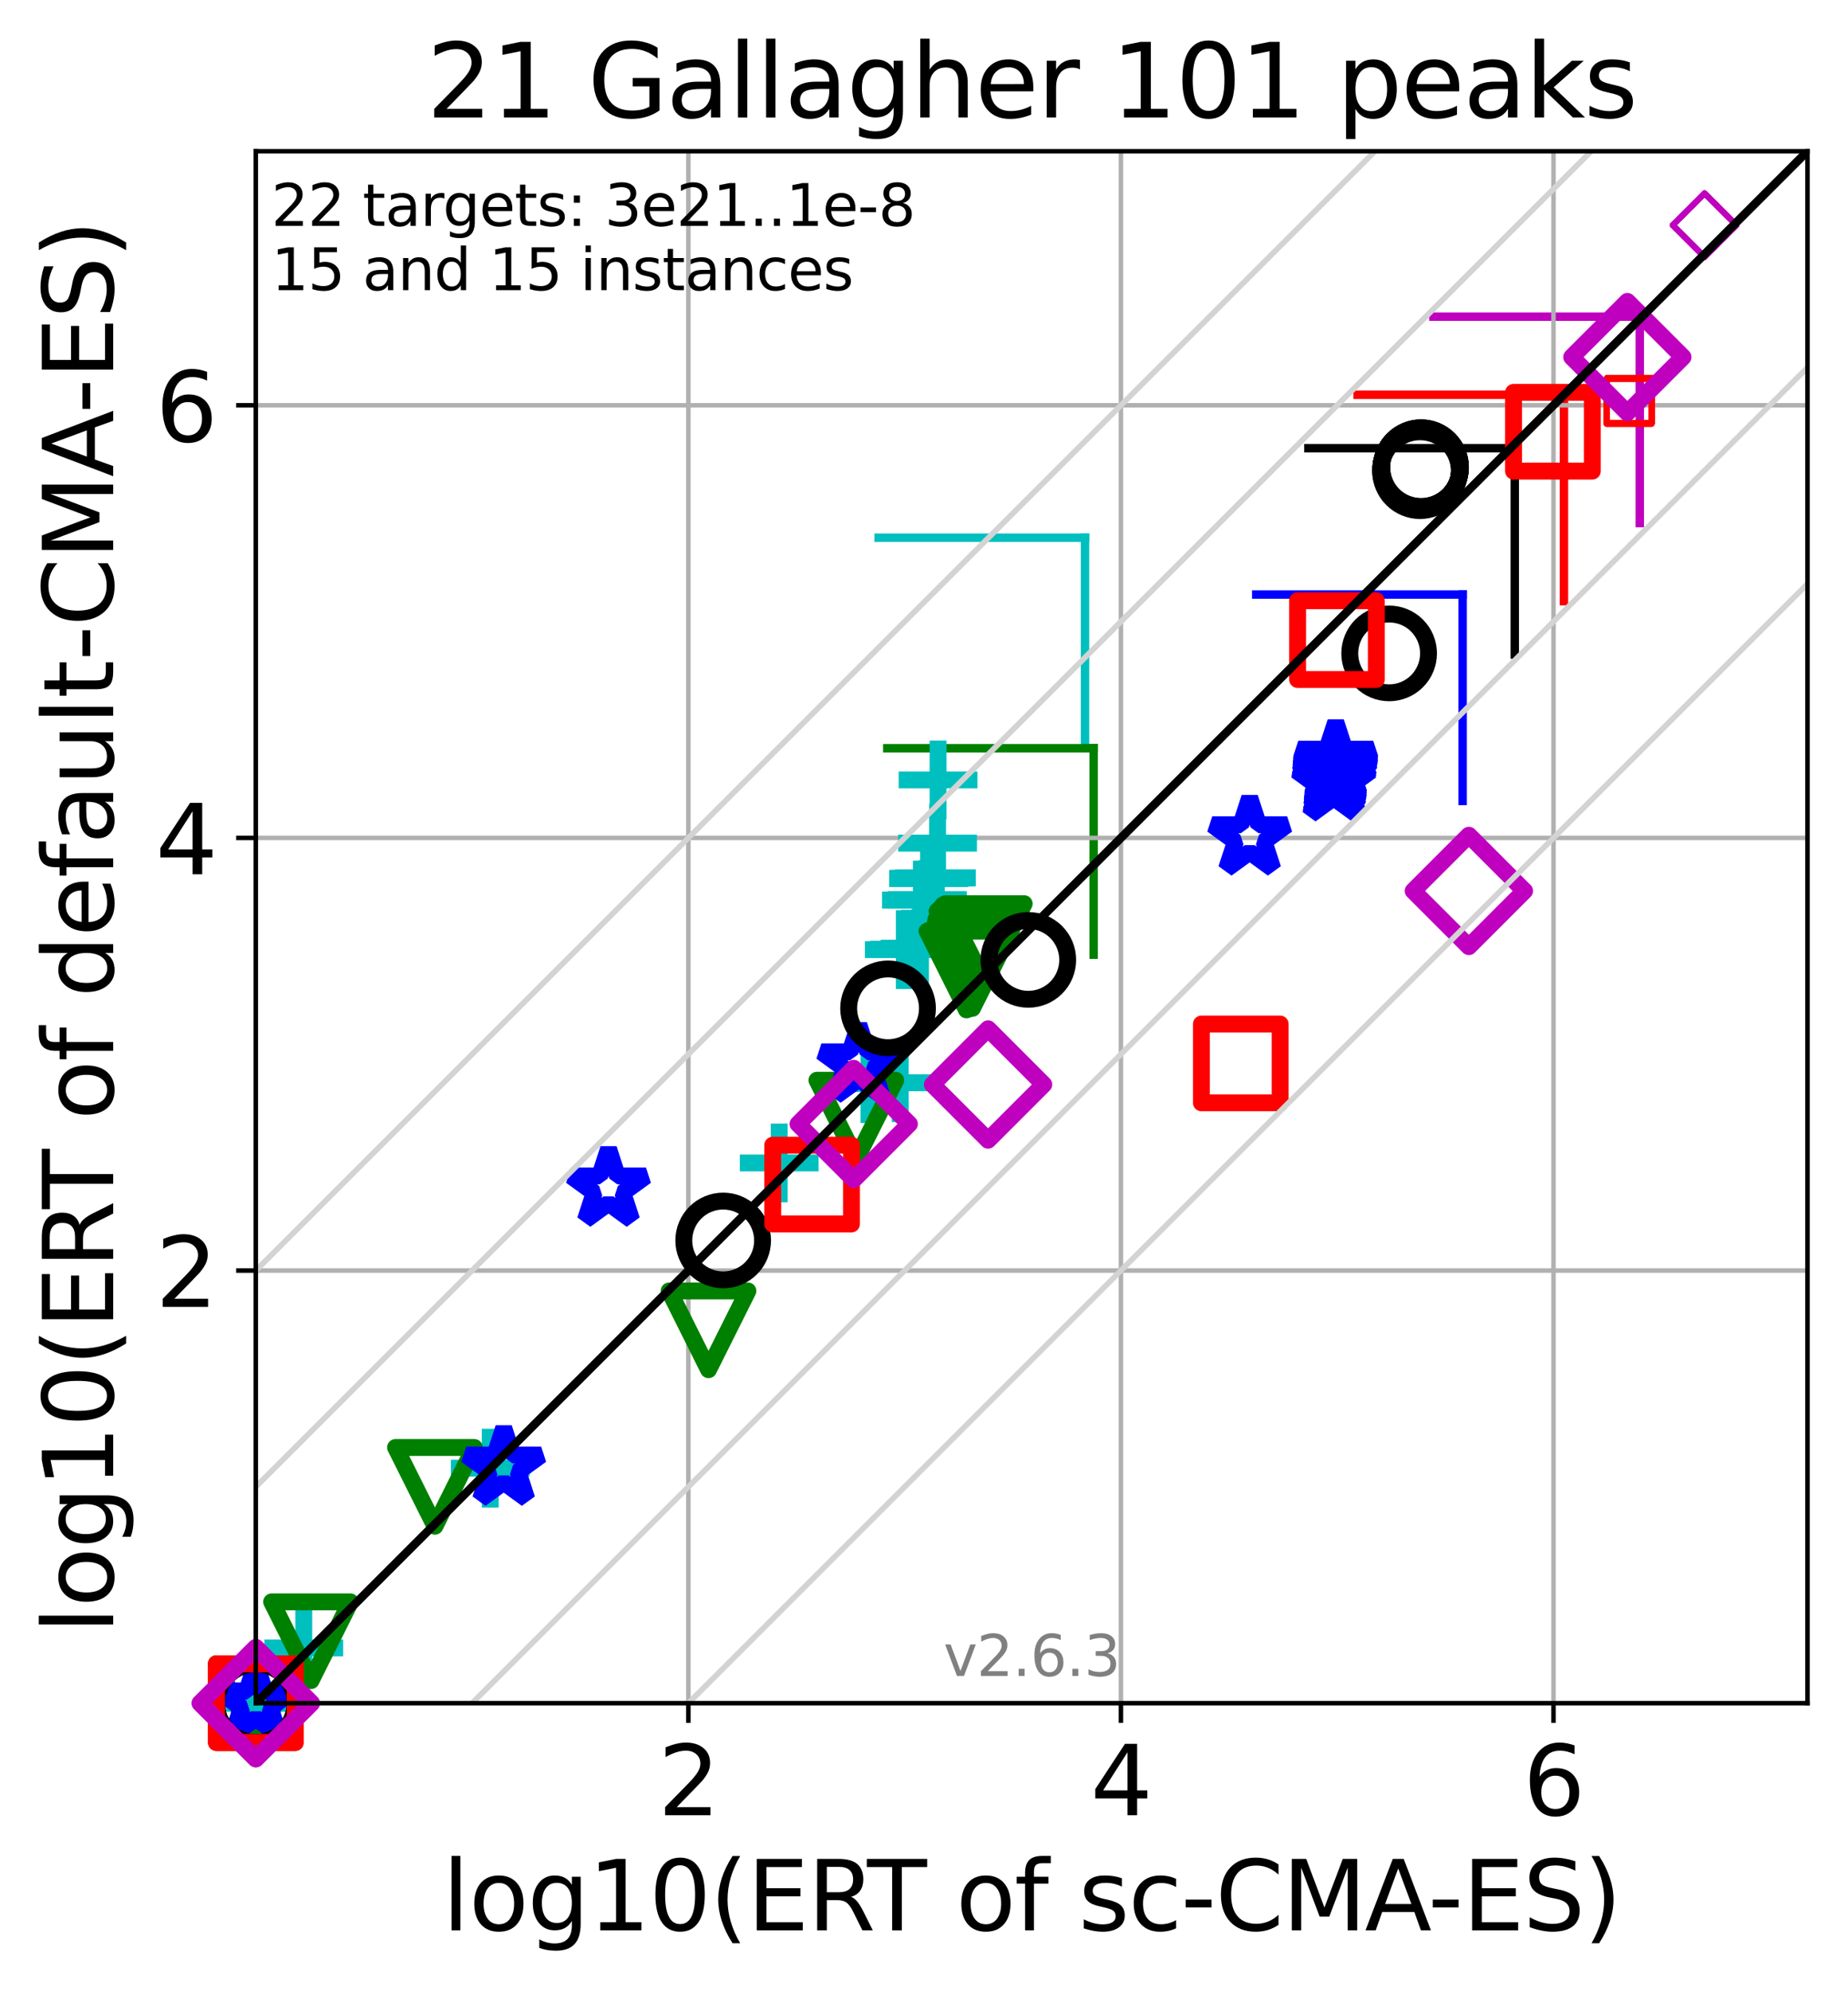 <?xml version="1.0" encoding="utf-8" standalone="no"?>
<!DOCTYPE svg PUBLIC "-//W3C//DTD SVG 1.1//EN"
  "http://www.w3.org/Graphics/SVG/1.1/DTD/svg11.dtd">
<svg xmlns:xlink="http://www.w3.org/1999/xlink" width="328.469pt" height="353.783pt" viewBox="0 0 328.469 353.783" xmlns="http://www.w3.org/2000/svg" version="1.1">
 <defs>
  <style type="text/css">*{stroke-linejoin: round; stroke-linecap: butt}</style>
 </defs>
 <g id="figure_1">
  <g id="patch_1">
   <path d="M 0 353.783 
L 328.469 353.783 
L 328.469 0 
L 0 0 
z
" style="fill: #ffffff"/>
  </g>
  <g id="axes_1">
   <g id="patch_2">
    <path d="M 45.469 302.677 
L 321.269 302.677 
L 321.269 26.877 
L 45.469 26.877 
z
" style="fill: #ffffff"/>
   </g>
   <g id="line2d_1">
    <path d="M 192.854 132.241 
L 192.854 95.558 
" clip-path="url(#p0a77662906)" style="fill: none; stroke: #00bfbf; stroke-width: 1.5; stroke-linecap: square"/>
   </g>
   <g id="line2d_2">
    <path d="M 156.171 95.558 
L 192.854 95.558 
" clip-path="url(#p0a77662906)" style="fill: none; stroke: #00bfbf; stroke-width: 1.5; stroke-linecap: square"/>
   </g>
   <g id="line2d_3">
    <path d="M 194.387 169.656 
L 194.387 132.973 
" clip-path="url(#p0a77662906)" style="fill: none; stroke: #008000; stroke-width: 1.5; stroke-linecap: square"/>
   </g>
   <g id="line2d_4">
    <path d="M 157.704 132.973 
L 194.387 132.973 
" clip-path="url(#p0a77662906)" style="fill: none; stroke: #008000; stroke-width: 1.5; stroke-linecap: square"/>
   </g>
   <g id="line2d_5">
    <path d="M 259.972 142.341 
L 259.972 105.658 
" clip-path="url(#p0a77662906)" style="fill: none; stroke: #0000ff; stroke-width: 1.5; stroke-linecap: square"/>
   </g>
   <g id="line2d_6">
    <path d="M 223.289 105.658 
L 259.972 105.658 
" clip-path="url(#p0a77662906)" style="fill: none; stroke: #0000ff; stroke-width: 1.5; stroke-linecap: square"/>
   </g>
   <g id="line2d_7">
    <path d="M 269.239 116.334 
L 269.239 79.652 
" clip-path="url(#p0a77662906)" style="fill: none; stroke: #000000; stroke-width: 1.5; stroke-linecap: square"/>
   </g>
   <g id="line2d_8">
    <path d="M 232.557 79.652 
L 269.239 79.652 
" clip-path="url(#p0a77662906)" style="fill: none; stroke: #000000; stroke-width: 1.5; stroke-linecap: square"/>
   </g>
   <g id="line2d_9">
    <path d="M 277.984 106.838 
L 277.984 70.155 
" clip-path="url(#p0a77662906)" style="fill: none; stroke: #ff0000; stroke-width: 1.5; stroke-linecap: square"/>
   </g>
   <g id="line2d_10">
    <path d="M 241.301 70.155 
L 277.984 70.155 
" clip-path="url(#p0a77662906)" style="fill: none; stroke: #ff0000; stroke-width: 1.5; stroke-linecap: square"/>
   </g>
   <g id="line2d_11">
    <path d="M 291.454 92.956 
L 291.454 56.273 
" clip-path="url(#p0a77662906)" style="fill: none; stroke: #bf00bf; stroke-width: 1.5; stroke-linecap: square"/>
   </g>
   <g id="line2d_12">
    <path d="M 254.771 56.273 
L 291.454 56.273 
" clip-path="url(#p0a77662906)" style="fill: none; stroke: #bf00bf; stroke-width: 1.5; stroke-linecap: square"/>
   </g>
   <g id="matplotlib.axis_1">
    <g id="xtick_1">
     <g id="line2d_13">
      <path d="M 122.353 302.677 
L 122.353 26.877 
" clip-path="url(#p0a77662906)" style="fill: none; stroke: #b0b0b0; stroke-width: 0.8; stroke-linecap: square"/>
     </g>
     <g id="line2d_14">
      <defs>
       <path id="mf101e8597c" d="M 0 0 
L 0 3.5 
" style="stroke: #000000; stroke-width: 0.8"/>
      </defs>
      <g>
       <use xlink:href="#mf101e8597c" x="122.353" y="302.677" style="stroke: #000000; stroke-width: 0.8"/>
      </g>
     </g>
     <g id="text_1">
      <!-- 2 -->
      <g transform="translate(116.945 322.595)scale(0.17 -0.17)">
       <defs>
        <path id="DejaVuSans-32" d="M 1228 531 
L 3431 531 
L 3431 0 
L 469 0 
L 469 531 
Q 828 903 1448 1529 
Q 2069 2156 2228 2338 
Q 2531 2678 2651 2914 
Q 2772 3150 2772 3378 
Q 2772 3750 2511 3984 
Q 2250 4219 1831 4219 
Q 1534 4219 1204 4116 
Q 875 4013 500 3803 
L 500 4441 
Q 881 4594 1212 4672 
Q 1544 4750 1819 4750 
Q 2544 4750 2975 4387 
Q 3406 4025 3406 3419 
Q 3406 3131 3298 2873 
Q 3191 2616 2906 2266 
Q 2828 2175 2409 1742 
Q 1991 1309 1228 531 
z
" transform="scale(0.016)"/>
       </defs>
       <use xlink:href="#DejaVuSans-32"/>
      </g>
     </g>
    </g>
    <g id="xtick_2">
     <g id="line2d_15">
      <path d="M 199.237 302.677 
L 199.237 26.877 
" clip-path="url(#p0a77662906)" style="fill: none; stroke: #b0b0b0; stroke-width: 0.8; stroke-linecap: square"/>
     </g>
     <g id="line2d_16">
      <g>
       <use xlink:href="#mf101e8597c" x="199.237" y="302.677" style="stroke: #000000; stroke-width: 0.8"/>
      </g>
     </g>
     <g id="text_2">
      <!-- 4 -->
      <g transform="translate(193.829 322.595)scale(0.17 -0.17)">
       <defs>
        <path id="DejaVuSans-34" d="M 2419 4116 
L 825 1625 
L 2419 1625 
L 2419 4116 
z
M 2253 4666 
L 3047 4666 
L 3047 1625 
L 3713 1625 
L 3713 1100 
L 3047 1100 
L 3047 0 
L 2419 0 
L 2419 1100 
L 313 1100 
L 313 1709 
L 2253 4666 
z
" transform="scale(0.016)"/>
       </defs>
       <use xlink:href="#DejaVuSans-34"/>
      </g>
     </g>
    </g>
    <g id="xtick_3">
     <g id="line2d_17">
      <path d="M 276.12 302.677 
L 276.12 26.877 
" clip-path="url(#p0a77662906)" style="fill: none; stroke: #b0b0b0; stroke-width: 0.8; stroke-linecap: square"/>
     </g>
     <g id="line2d_18">
      <g>
       <use xlink:href="#mf101e8597c" x="276.12" y="302.677" style="stroke: #000000; stroke-width: 0.8"/>
      </g>
     </g>
     <g id="text_3">
      <!-- 6 -->
      <g transform="translate(270.712 322.595)scale(0.17 -0.17)">
       <defs>
        <path id="DejaVuSans-36" d="M 2113 2584 
Q 1688 2584 1439 2293 
Q 1191 2003 1191 1497 
Q 1191 994 1439 701 
Q 1688 409 2113 409 
Q 2538 409 2786 701 
Q 3034 994 3034 1497 
Q 3034 2003 2786 2293 
Q 2538 2584 2113 2584 
z
M 3366 4563 
L 3366 3988 
Q 3128 4100 2886 4159 
Q 2644 4219 2406 4219 
Q 1781 4219 1451 3797 
Q 1122 3375 1075 2522 
Q 1259 2794 1537 2939 
Q 1816 3084 2150 3084 
Q 2853 3084 3261 2657 
Q 3669 2231 3669 1497 
Q 3669 778 3244 343 
Q 2819 -91 2113 -91 
Q 1303 -91 875 529 
Q 447 1150 447 2328 
Q 447 3434 972 4092 
Q 1497 4750 2381 4750 
Q 2619 4750 2861 4703 
Q 3103 4656 3366 4563 
z
" transform="scale(0.016)"/>
       </defs>
       <use xlink:href="#DejaVuSans-36"/>
      </g>
     </g>
    </g>
    <g id="text_4">
     <!-- log10(ERT of sc-CMA-ES) -->
     <g transform="translate(78.619 343.047)scale(0.17 -0.17)">
      <defs>
       <path id="DejaVuSans-6c" d="M 603 4863 
L 1178 4863 
L 1178 0 
L 603 0 
L 603 4863 
z
" transform="scale(0.016)"/>
       <path id="DejaVuSans-6f" d="M 1959 3097 
Q 1497 3097 1228 2736 
Q 959 2375 959 1747 
Q 959 1119 1226 758 
Q 1494 397 1959 397 
Q 2419 397 2687 759 
Q 2956 1122 2956 1747 
Q 2956 2369 2687 2733 
Q 2419 3097 1959 3097 
z
M 1959 3584 
Q 2709 3584 3137 3096 
Q 3566 2609 3566 1747 
Q 3566 888 3137 398 
Q 2709 -91 1959 -91 
Q 1206 -91 779 398 
Q 353 888 353 1747 
Q 353 2609 779 3096 
Q 1206 3584 1959 3584 
z
" transform="scale(0.016)"/>
       <path id="DejaVuSans-67" d="M 2906 1791 
Q 2906 2416 2648 2759 
Q 2391 3103 1925 3103 
Q 1463 3103 1205 2759 
Q 947 2416 947 1791 
Q 947 1169 1205 825 
Q 1463 481 1925 481 
Q 2391 481 2648 825 
Q 2906 1169 2906 1791 
z
M 3481 434 
Q 3481 -459 3084 -895 
Q 2688 -1331 1869 -1331 
Q 1566 -1331 1297 -1286 
Q 1028 -1241 775 -1147 
L 775 -588 
Q 1028 -725 1275 -790 
Q 1522 -856 1778 -856 
Q 2344 -856 2625 -561 
Q 2906 -266 2906 331 
L 2906 616 
Q 2728 306 2450 153 
Q 2172 0 1784 0 
Q 1141 0 747 490 
Q 353 981 353 1791 
Q 353 2603 747 3093 
Q 1141 3584 1784 3584 
Q 2172 3584 2450 3431 
Q 2728 3278 2906 2969 
L 2906 3500 
L 3481 3500 
L 3481 434 
z
" transform="scale(0.016)"/>
       <path id="DejaVuSans-31" d="M 794 531 
L 1825 531 
L 1825 4091 
L 703 3866 
L 703 4441 
L 1819 4666 
L 2450 4666 
L 2450 531 
L 3481 531 
L 3481 0 
L 794 0 
L 794 531 
z
" transform="scale(0.016)"/>
       <path id="DejaVuSans-30" d="M 2034 4250 
Q 1547 4250 1301 3770 
Q 1056 3291 1056 2328 
Q 1056 1369 1301 889 
Q 1547 409 2034 409 
Q 2525 409 2770 889 
Q 3016 1369 3016 2328 
Q 3016 3291 2770 3770 
Q 2525 4250 2034 4250 
z
M 2034 4750 
Q 2819 4750 3233 4129 
Q 3647 3509 3647 2328 
Q 3647 1150 3233 529 
Q 2819 -91 2034 -91 
Q 1250 -91 836 529 
Q 422 1150 422 2328 
Q 422 3509 836 4129 
Q 1250 4750 2034 4750 
z
" transform="scale(0.016)"/>
       <path id="DejaVuSans-28" d="M 1984 4856 
Q 1566 4138 1362 3434 
Q 1159 2731 1159 2009 
Q 1159 1288 1364 580 
Q 1569 -128 1984 -844 
L 1484 -844 
Q 1016 -109 783 600 
Q 550 1309 550 2009 
Q 550 2706 781 3412 
Q 1013 4119 1484 4856 
L 1984 4856 
z
" transform="scale(0.016)"/>
       <path id="DejaVuSans-45" d="M 628 4666 
L 3578 4666 
L 3578 4134 
L 1259 4134 
L 1259 2753 
L 3481 2753 
L 3481 2222 
L 1259 2222 
L 1259 531 
L 3634 531 
L 3634 0 
L 628 0 
L 628 4666 
z
" transform="scale(0.016)"/>
       <path id="DejaVuSans-52" d="M 2841 2188 
Q 3044 2119 3236 1894 
Q 3428 1669 3622 1275 
L 4263 0 
L 3584 0 
L 2988 1197 
Q 2756 1666 2539 1819 
Q 2322 1972 1947 1972 
L 1259 1972 
L 1259 0 
L 628 0 
L 628 4666 
L 2053 4666 
Q 2853 4666 3247 4331 
Q 3641 3997 3641 3322 
Q 3641 2881 3436 2590 
Q 3231 2300 2841 2188 
z
M 1259 4147 
L 1259 2491 
L 2053 2491 
Q 2509 2491 2742 2702 
Q 2975 2913 2975 3322 
Q 2975 3731 2742 3939 
Q 2509 4147 2053 4147 
L 1259 4147 
z
" transform="scale(0.016)"/>
       <path id="DejaVuSans-54" d="M -19 4666 
L 3928 4666 
L 3928 4134 
L 2272 4134 
L 2272 0 
L 1638 0 
L 1638 4134 
L -19 4134 
L -19 4666 
z
" transform="scale(0.016)"/>
       <path id="DejaVuSans-20" transform="scale(0.016)"/>
       <path id="DejaVuSans-66" d="M 2375 4863 
L 2375 4384 
L 1825 4384 
Q 1516 4384 1395 4259 
Q 1275 4134 1275 3809 
L 1275 3500 
L 2222 3500 
L 2222 3053 
L 1275 3053 
L 1275 0 
L 697 0 
L 697 3053 
L 147 3053 
L 147 3500 
L 697 3500 
L 697 3744 
Q 697 4328 969 4595 
Q 1241 4863 1831 4863 
L 2375 4863 
z
" transform="scale(0.016)"/>
       <path id="DejaVuSans-73" d="M 2834 3397 
L 2834 2853 
Q 2591 2978 2328 3040 
Q 2066 3103 1784 3103 
Q 1356 3103 1142 2972 
Q 928 2841 928 2578 
Q 928 2378 1081 2264 
Q 1234 2150 1697 2047 
L 1894 2003 
Q 2506 1872 2764 1633 
Q 3022 1394 3022 966 
Q 3022 478 2636 193 
Q 2250 -91 1575 -91 
Q 1294 -91 989 -36 
Q 684 19 347 128 
L 347 722 
Q 666 556 975 473 
Q 1284 391 1588 391 
Q 1994 391 2212 530 
Q 2431 669 2431 922 
Q 2431 1156 2273 1281 
Q 2116 1406 1581 1522 
L 1381 1569 
Q 847 1681 609 1914 
Q 372 2147 372 2553 
Q 372 3047 722 3315 
Q 1072 3584 1716 3584 
Q 2034 3584 2315 3537 
Q 2597 3491 2834 3397 
z
" transform="scale(0.016)"/>
       <path id="DejaVuSans-63" d="M 3122 3366 
L 3122 2828 
Q 2878 2963 2633 3030 
Q 2388 3097 2138 3097 
Q 1578 3097 1268 2742 
Q 959 2388 959 1747 
Q 959 1106 1268 751 
Q 1578 397 2138 397 
Q 2388 397 2633 464 
Q 2878 531 3122 666 
L 3122 134 
Q 2881 22 2623 -34 
Q 2366 -91 2075 -91 
Q 1284 -91 818 406 
Q 353 903 353 1747 
Q 353 2603 823 3093 
Q 1294 3584 2113 3584 
Q 2378 3584 2631 3529 
Q 2884 3475 3122 3366 
z
" transform="scale(0.016)"/>
       <path id="DejaVuSans-2d" d="M 313 2009 
L 1997 2009 
L 1997 1497 
L 313 1497 
L 313 2009 
z
" transform="scale(0.016)"/>
       <path id="DejaVuSans-43" d="M 4122 4306 
L 4122 3641 
Q 3803 3938 3442 4084 
Q 3081 4231 2675 4231 
Q 1875 4231 1450 3742 
Q 1025 3253 1025 2328 
Q 1025 1406 1450 917 
Q 1875 428 2675 428 
Q 3081 428 3442 575 
Q 3803 722 4122 1019 
L 4122 359 
Q 3791 134 3420 21 
Q 3050 -91 2638 -91 
Q 1578 -91 968 557 
Q 359 1206 359 2328 
Q 359 3453 968 4101 
Q 1578 4750 2638 4750 
Q 3056 4750 3426 4639 
Q 3797 4528 4122 4306 
z
" transform="scale(0.016)"/>
       <path id="DejaVuSans-4d" d="M 628 4666 
L 1569 4666 
L 2759 1491 
L 3956 4666 
L 4897 4666 
L 4897 0 
L 4281 0 
L 4281 4097 
L 3078 897 
L 2444 897 
L 1241 4097 
L 1241 0 
L 628 0 
L 628 4666 
z
" transform="scale(0.016)"/>
       <path id="DejaVuSans-41" d="M 2188 4044 
L 1331 1722 
L 3047 1722 
L 2188 4044 
z
M 1831 4666 
L 2547 4666 
L 4325 0 
L 3669 0 
L 3244 1197 
L 1141 1197 
L 716 0 
L 50 0 
L 1831 4666 
z
" transform="scale(0.016)"/>
       <path id="DejaVuSans-53" d="M 3425 4513 
L 3425 3897 
Q 3066 4069 2747 4153 
Q 2428 4238 2131 4238 
Q 1616 4238 1336 4038 
Q 1056 3838 1056 3469 
Q 1056 3159 1242 3001 
Q 1428 2844 1947 2747 
L 2328 2669 
Q 3034 2534 3370 2195 
Q 3706 1856 3706 1288 
Q 3706 609 3251 259 
Q 2797 -91 1919 -91 
Q 1588 -91 1214 -16 
Q 841 59 441 206 
L 441 856 
Q 825 641 1194 531 
Q 1563 422 1919 422 
Q 2459 422 2753 634 
Q 3047 847 3047 1241 
Q 3047 1584 2836 1778 
Q 2625 1972 2144 2069 
L 1759 2144 
Q 1053 2284 737 2584 
Q 422 2884 422 3419 
Q 422 4038 858 4394 
Q 1294 4750 2059 4750 
Q 2388 4750 2728 4690 
Q 3069 4631 3425 4513 
z
" transform="scale(0.016)"/>
       <path id="DejaVuSans-29" d="M 513 4856 
L 1013 4856 
Q 1481 4119 1714 3412 
Q 1947 2706 1947 2009 
Q 1947 1309 1714 600 
Q 1481 -109 1013 -844 
L 513 -844 
Q 928 -128 1133 580 
Q 1338 1288 1338 2009 
Q 1338 2731 1133 3434 
Q 928 4138 513 4856 
z
" transform="scale(0.016)"/>
      </defs>
      <use xlink:href="#DejaVuSans-6c"/>
      <use xlink:href="#DejaVuSans-6f" x="27.783"/>
      <use xlink:href="#DejaVuSans-67" x="88.965"/>
      <use xlink:href="#DejaVuSans-31" x="152.441"/>
      <use xlink:href="#DejaVuSans-30" x="216.064"/>
      <use xlink:href="#DejaVuSans-28" x="279.688"/>
      <use xlink:href="#DejaVuSans-45" x="318.701"/>
      <use xlink:href="#DejaVuSans-52" x="381.885"/>
      <use xlink:href="#DejaVuSans-54" x="444.117"/>
      <use xlink:href="#DejaVuSans-20" x="505.201"/>
      <use xlink:href="#DejaVuSans-6f" x="536.988"/>
      <use xlink:href="#DejaVuSans-66" x="598.17"/>
      <use xlink:href="#DejaVuSans-20" x="633.375"/>
      <use xlink:href="#DejaVuSans-73" x="665.162"/>
      <use xlink:href="#DejaVuSans-63" x="717.262"/>
      <use xlink:href="#DejaVuSans-2d" x="772.242"/>
      <use xlink:href="#DejaVuSans-43" x="808.326"/>
      <use xlink:href="#DejaVuSans-4d" x="878.15"/>
      <use xlink:href="#DejaVuSans-41" x="964.43"/>
      <use xlink:href="#DejaVuSans-2d" x="1030.588"/>
      <use xlink:href="#DejaVuSans-45" x="1066.672"/>
      <use xlink:href="#DejaVuSans-53" x="1129.855"/>
      <use xlink:href="#DejaVuSans-29" x="1193.332"/>
     </g>
    </g>
   </g>
   <g id="matplotlib.axis_2">
    <g id="ytick_1">
     <g id="line2d_19">
      <path d="M 45.469 225.793 
L 321.269 225.793 
" clip-path="url(#p0a77662906)" style="fill: none; stroke: #b0b0b0; stroke-width: 0.8; stroke-linecap: square"/>
     </g>
     <g id="line2d_20">
      <defs>
       <path id="mb9adb3ca7a" d="M 0 0 
L -3.5 0 
" style="stroke: #000000; stroke-width: 0.8"/>
      </defs>
      <g>
       <use xlink:href="#mb9adb3ca7a" x="45.469" y="225.793" style="stroke: #000000; stroke-width: 0.8"/>
      </g>
     </g>
     <g id="text_5">
      <!-- 2 -->
      <g transform="translate(27.653 232.252)scale(0.17 -0.17)">
       <use xlink:href="#DejaVuSans-32"/>
      </g>
     </g>
    </g>
    <g id="ytick_2">
     <g id="line2d_21">
      <path d="M 45.469 148.91 
L 321.269 148.91 
" clip-path="url(#p0a77662906)" style="fill: none; stroke: #b0b0b0; stroke-width: 0.8; stroke-linecap: square"/>
     </g>
     <g id="line2d_22">
      <g>
       <use xlink:href="#mb9adb3ca7a" x="45.469" y="148.91" style="stroke: #000000; stroke-width: 0.8"/>
      </g>
     </g>
     <g id="text_6">
      <!-- 4 -->
      <g transform="translate(27.653 155.368)scale(0.17 -0.17)">
       <use xlink:href="#DejaVuSans-34"/>
      </g>
     </g>
    </g>
    <g id="ytick_3">
     <g id="line2d_23">
      <path d="M 45.469 72.026 
L 321.269 72.026 
" clip-path="url(#p0a77662906)" style="fill: none; stroke: #b0b0b0; stroke-width: 0.8; stroke-linecap: square"/>
     </g>
     <g id="line2d_24">
      <g>
       <use xlink:href="#mb9adb3ca7a" x="45.469" y="72.026" style="stroke: #000000; stroke-width: 0.8"/>
      </g>
     </g>
     <g id="text_7">
      <!-- 6 -->
      <g transform="translate(27.653 78.485)scale(0.17 -0.17)">
       <use xlink:href="#DejaVuSans-36"/>
      </g>
     </g>
    </g>
    <g id="text_8">
     <!-- log10(ERT of default-CMA-ES) -->
     <g transform="translate(20.117 290.334)rotate(-90)scale(0.17 -0.17)">
      <defs>
       <path id="DejaVuSans-64" d="M 2906 2969 
L 2906 4863 
L 3481 4863 
L 3481 0 
L 2906 0 
L 2906 525 
Q 2725 213 2448 61 
Q 2172 -91 1784 -91 
Q 1150 -91 751 415 
Q 353 922 353 1747 
Q 353 2572 751 3078 
Q 1150 3584 1784 3584 
Q 2172 3584 2448 3432 
Q 2725 3281 2906 2969 
z
M 947 1747 
Q 947 1113 1208 752 
Q 1469 391 1925 391 
Q 2381 391 2643 752 
Q 2906 1113 2906 1747 
Q 2906 2381 2643 2742 
Q 2381 3103 1925 3103 
Q 1469 3103 1208 2742 
Q 947 2381 947 1747 
z
" transform="scale(0.016)"/>
       <path id="DejaVuSans-65" d="M 3597 1894 
L 3597 1613 
L 953 1613 
Q 991 1019 1311 708 
Q 1631 397 2203 397 
Q 2534 397 2845 478 
Q 3156 559 3463 722 
L 3463 178 
Q 3153 47 2828 -22 
Q 2503 -91 2169 -91 
Q 1331 -91 842 396 
Q 353 884 353 1716 
Q 353 2575 817 3079 
Q 1281 3584 2069 3584 
Q 2775 3584 3186 3129 
Q 3597 2675 3597 1894 
z
M 3022 2063 
Q 3016 2534 2758 2815 
Q 2500 3097 2075 3097 
Q 1594 3097 1305 2825 
Q 1016 2553 972 2059 
L 3022 2063 
z
" transform="scale(0.016)"/>
       <path id="DejaVuSans-61" d="M 2194 1759 
Q 1497 1759 1228 1600 
Q 959 1441 959 1056 
Q 959 750 1161 570 
Q 1363 391 1709 391 
Q 2188 391 2477 730 
Q 2766 1069 2766 1631 
L 2766 1759 
L 2194 1759 
z
M 3341 1997 
L 3341 0 
L 2766 0 
L 2766 531 
Q 2569 213 2275 61 
Q 1981 -91 1556 -91 
Q 1019 -91 701 211 
Q 384 513 384 1019 
Q 384 1609 779 1909 
Q 1175 2209 1959 2209 
L 2766 2209 
L 2766 2266 
Q 2766 2663 2505 2880 
Q 2244 3097 1772 3097 
Q 1472 3097 1187 3025 
Q 903 2953 641 2809 
L 641 3341 
Q 956 3463 1253 3523 
Q 1550 3584 1831 3584 
Q 2591 3584 2966 3190 
Q 3341 2797 3341 1997 
z
" transform="scale(0.016)"/>
       <path id="DejaVuSans-75" d="M 544 1381 
L 544 3500 
L 1119 3500 
L 1119 1403 
Q 1119 906 1312 657 
Q 1506 409 1894 409 
Q 2359 409 2629 706 
Q 2900 1003 2900 1516 
L 2900 3500 
L 3475 3500 
L 3475 0 
L 2900 0 
L 2900 538 
Q 2691 219 2414 64 
Q 2138 -91 1772 -91 
Q 1169 -91 856 284 
Q 544 659 544 1381 
z
M 1991 3584 
L 1991 3584 
z
" transform="scale(0.016)"/>
       <path id="DejaVuSans-74" d="M 1172 4494 
L 1172 3500 
L 2356 3500 
L 2356 3053 
L 1172 3053 
L 1172 1153 
Q 1172 725 1289 603 
Q 1406 481 1766 481 
L 2356 481 
L 2356 0 
L 1766 0 
Q 1100 0 847 248 
Q 594 497 594 1153 
L 594 3053 
L 172 3053 
L 172 3500 
L 594 3500 
L 594 4494 
L 1172 4494 
z
" transform="scale(0.016)"/>
      </defs>
      <use xlink:href="#DejaVuSans-6c"/>
      <use xlink:href="#DejaVuSans-6f" x="27.783"/>
      <use xlink:href="#DejaVuSans-67" x="88.965"/>
      <use xlink:href="#DejaVuSans-31" x="152.441"/>
      <use xlink:href="#DejaVuSans-30" x="216.064"/>
      <use xlink:href="#DejaVuSans-28" x="279.688"/>
      <use xlink:href="#DejaVuSans-45" x="318.701"/>
      <use xlink:href="#DejaVuSans-52" x="381.885"/>
      <use xlink:href="#DejaVuSans-54" x="444.117"/>
      <use xlink:href="#DejaVuSans-20" x="505.201"/>
      <use xlink:href="#DejaVuSans-6f" x="536.988"/>
      <use xlink:href="#DejaVuSans-66" x="598.17"/>
      <use xlink:href="#DejaVuSans-20" x="633.375"/>
      <use xlink:href="#DejaVuSans-64" x="665.162"/>
      <use xlink:href="#DejaVuSans-65" x="728.639"/>
      <use xlink:href="#DejaVuSans-66" x="790.162"/>
      <use xlink:href="#DejaVuSans-61" x="825.367"/>
      <use xlink:href="#DejaVuSans-75" x="886.646"/>
      <use xlink:href="#DejaVuSans-6c" x="950.025"/>
      <use xlink:href="#DejaVuSans-74" x="977.809"/>
      <use xlink:href="#DejaVuSans-2d" x="1017.018"/>
      <use xlink:href="#DejaVuSans-43" x="1053.102"/>
      <use xlink:href="#DejaVuSans-4d" x="1122.926"/>
      <use xlink:href="#DejaVuSans-41" x="1209.205"/>
      <use xlink:href="#DejaVuSans-2d" x="1275.363"/>
      <use xlink:href="#DejaVuSans-45" x="1311.447"/>
      <use xlink:href="#DejaVuSans-53" x="1374.631"/>
      <use xlink:href="#DejaVuSans-29" x="1438.107"/>
     </g>
    </g>
   </g>
   <g id="line2d_25">
    <defs>
     <path id="m4599ff6642" d="M -7 0 
L 7 0 
M 0 7 
L 0 -7 
" style="stroke: #00bfbf; stroke-width: 3"/>
    </defs>
    <g>
     <use xlink:href="#m4599ff6642" x="45.469" y="302.677" style="fill-opacity: 0; stroke: #00bfbf; stroke-width: 3"/>
     <use xlink:href="#m4599ff6642" x="45.469" y="302.677" style="fill-opacity: 0; stroke: #00bfbf; stroke-width: 3"/>
     <use xlink:href="#m4599ff6642" x="45.469" y="302.677" style="fill-opacity: 0; stroke: #00bfbf; stroke-width: 3"/>
     <use xlink:href="#m4599ff6642" x="53.997" y="292.864" style="fill-opacity: 0; stroke: #00bfbf; stroke-width: 3"/>
     <use xlink:href="#m4599ff6642" x="87.139" y="260.915" style="fill-opacity: 0; stroke: #00bfbf; stroke-width: 3"/>
     <use xlink:href="#m4599ff6642" x="138.497" y="206.673" style="fill-opacity: 0; stroke: #00bfbf; stroke-width: 3"/>
     <use xlink:href="#m4599ff6642" x="154.462" y="192.571" style="fill-opacity: 0; stroke: #00bfbf; stroke-width: 3"/>
     <use xlink:href="#m4599ff6642" x="160.017" y="192.415" style="fill-opacity: 0; stroke: #00bfbf; stroke-width: 3"/>
     <use xlink:href="#m4599ff6642" x="160.729" y="168.761" style="fill-opacity: 0; stroke: #00bfbf; stroke-width: 3"/>
     <use xlink:href="#m4599ff6642" x="161.661" y="168.676" style="fill-opacity: 0; stroke: #00bfbf; stroke-width: 3"/>
     <use xlink:href="#m4599ff6642" x="163.518" y="168.541" style="fill-opacity: 0; stroke: #00bfbf; stroke-width: 3"/>
     <use xlink:href="#m4599ff6642" x="163.609" y="168.522" style="fill-opacity: 0; stroke: #00bfbf; stroke-width: 3"/>
     <use xlink:href="#m4599ff6642" x="163.777" y="159.956" style="fill-opacity: 0; stroke: #00bfbf; stroke-width: 3"/>
     <use xlink:href="#m4599ff6642" x="164.658" y="159.925" style="fill-opacity: 0; stroke: #00bfbf; stroke-width: 3"/>
     <use xlink:href="#m4599ff6642" x="164.836" y="159.875" style="fill-opacity: 0; stroke: #00bfbf; stroke-width: 3"/>
     <use xlink:href="#m4599ff6642" x="165.037" y="156.126" style="fill-opacity: 0; stroke: #00bfbf; stroke-width: 3"/>
     <use xlink:href="#m4599ff6642" x="165.169" y="156.08" style="fill-opacity: 0; stroke: #00bfbf; stroke-width: 3"/>
     <use xlink:href="#m4599ff6642" x="166.006" y="156.045" style="fill-opacity: 0; stroke: #00bfbf; stroke-width: 3"/>
     <use xlink:href="#m4599ff6642" x="166.292" y="156.016" style="fill-opacity: 0; stroke: #00bfbf; stroke-width: 3"/>
     <use xlink:href="#m4599ff6642" x="166.433" y="155.998" style="fill-opacity: 0; stroke: #00bfbf; stroke-width: 3"/>
     <use xlink:href="#m4599ff6642" x="166.644" y="149.837" style="fill-opacity: 0; stroke: #00bfbf; stroke-width: 3"/>
     <use xlink:href="#m4599ff6642" x="166.734" y="138.604" style="fill-opacity: 0; stroke: #00bfbf; stroke-width: 3"/>
    </g>
   </g>
   <g id="line2d_26">
    <defs>
     <path id="mf0dff0723e" d="M -0 7 
L 7 -7 
L -7 -7 
z
" style="stroke: #008000; stroke-width: 3; stroke-linejoin: miter"/>
    </defs>
    <g>
     <use xlink:href="#mf0dff0723e" x="45.469" y="302.677" style="fill-opacity: 0; stroke: #008000; stroke-width: 3; stroke-linejoin: miter"/>
     <use xlink:href="#mf0dff0723e" x="45.469" y="302.677" style="fill-opacity: 0; stroke: #008000; stroke-width: 3; stroke-linejoin: miter"/>
     <use xlink:href="#mf0dff0723e" x="55.282" y="291.671" style="fill-opacity: 0; stroke: #008000; stroke-width: 3; stroke-linejoin: miter"/>
     <use xlink:href="#mf0dff0723e" x="77.308" y="264.235" style="fill-opacity: 0; stroke: #008000; stroke-width: 3; stroke-linejoin: miter"/>
     <use xlink:href="#mf0dff0723e" x="125.935" y="236.414" style="fill-opacity: 0; stroke: #008000; stroke-width: 3; stroke-linejoin: miter"/>
     <use xlink:href="#mf0dff0723e" x="152.205" y="198.977" style="fill-opacity: 0; stroke: #008000; stroke-width: 3; stroke-linejoin: miter"/>
     <use xlink:href="#mf0dff0723e" x="171.778" y="172.47" style="fill-opacity: 0; stroke: #008000; stroke-width: 3; stroke-linejoin: miter"/>
     <use xlink:href="#mf0dff0723e" x="172.163" y="172.33" style="fill-opacity: 0; stroke: #008000; stroke-width: 3; stroke-linejoin: miter"/>
     <use xlink:href="#mf0dff0723e" x="172.313" y="172.246" style="fill-opacity: 0; stroke: #008000; stroke-width: 3; stroke-linejoin: miter"/>
     <use xlink:href="#mf0dff0723e" x="172.847" y="172.193" style="fill-opacity: 0; stroke: #008000; stroke-width: 3; stroke-linejoin: miter"/>
     <use xlink:href="#mf0dff0723e" x="173.279" y="170.82" style="fill-opacity: 0; stroke: #008000; stroke-width: 3; stroke-linejoin: miter"/>
     <use xlink:href="#mf0dff0723e" x="173.359" y="170.358" style="fill-opacity: 0; stroke: #008000; stroke-width: 3; stroke-linejoin: miter"/>
     <use xlink:href="#mf0dff0723e" x="173.565" y="168.923" style="fill-opacity: 0; stroke: #008000; stroke-width: 3; stroke-linejoin: miter"/>
     <use xlink:href="#mf0dff0723e" x="173.828" y="168.708" style="fill-opacity: 0; stroke: #008000; stroke-width: 3; stroke-linejoin: miter"/>
     <use xlink:href="#mf0dff0723e" x="173.997" y="168.639" style="fill-opacity: 0; stroke: #008000; stroke-width: 3; stroke-linejoin: miter"/>
     <use xlink:href="#mf0dff0723e" x="174.094" y="168.439" style="fill-opacity: 0; stroke: #008000; stroke-width: 3; stroke-linejoin: miter"/>
     <use xlink:href="#mf0dff0723e" x="174.335" y="168.265" style="fill-opacity: 0; stroke: #008000; stroke-width: 3; stroke-linejoin: miter"/>
     <use xlink:href="#mf0dff0723e" x="174.468" y="168.022" style="fill-opacity: 0; stroke: #008000; stroke-width: 3; stroke-linejoin: miter"/>
     <use xlink:href="#mf0dff0723e" x="174.569" y="167.858" style="fill-opacity: 0; stroke: #008000; stroke-width: 3; stroke-linejoin: miter"/>
     <use xlink:href="#mf0dff0723e" x="174.827" y="167.79" style="fill-opacity: 0; stroke: #008000; stroke-width: 3; stroke-linejoin: miter"/>
     <use xlink:href="#mf0dff0723e" x="174.927" y="167.721" style="fill-opacity: 0; stroke: #008000; stroke-width: 3; stroke-linejoin: miter"/>
     <use xlink:href="#mf0dff0723e" x="175.042" y="167.6" style="fill-opacity: 0; stroke: #008000; stroke-width: 3; stroke-linejoin: miter"/>
    </g>
   </g>
   <g id="line2d_27">
    <defs>
     <path id="md1f4e348b6" d="M 0 -7 
L -1.572 -2.163 
L -6.657 -2.163 
L -2.543 0.826 
L -4.114 5.663 
L -0 2.674 
L 4.114 5.663 
L 2.543 0.826 
L 6.657 -2.163 
L 1.572 -2.163 
z
" style="stroke: #0000ff; stroke-width: 3; stroke-linejoin: bevel"/>
    </defs>
    <g>
     <use xlink:href="#md1f4e348b6" x="45.469" y="302.677" style="fill-opacity: 0; stroke: #0000ff; stroke-width: 3; stroke-linejoin: bevel"/>
     <use xlink:href="#md1f4e348b6" x="45.469" y="302.677" style="fill-opacity: 0; stroke: #0000ff; stroke-width: 3; stroke-linejoin: bevel"/>
     <use xlink:href="#md1f4e348b6" x="89.528" y="260.734" style="fill-opacity: 0; stroke: #0000ff; stroke-width: 3; stroke-linejoin: bevel"/>
     <use xlink:href="#md1f4e348b6" x="108.159" y="211.15" style="fill-opacity: 0; stroke: #0000ff; stroke-width: 3; stroke-linejoin: bevel"/>
     <use xlink:href="#md1f4e348b6" x="152.652" y="189.098" style="fill-opacity: 0; stroke: #0000ff; stroke-width: 3; stroke-linejoin: bevel"/>
     <use xlink:href="#md1f4e348b6" x="222.125" y="148.735" style="fill-opacity: 0; stroke: #0000ff; stroke-width: 3; stroke-linejoin: bevel"/>
     <use xlink:href="#md1f4e348b6" x="237.059" y="139.1" style="fill-opacity: 0; stroke: #0000ff; stroke-width: 3; stroke-linejoin: bevel"/>
     <use xlink:href="#md1f4e348b6" x="237.102" y="138.748" style="fill-opacity: 0; stroke: #0000ff; stroke-width: 3; stroke-linejoin: bevel"/>
     <use xlink:href="#md1f4e348b6" x="237.152" y="138.351" style="fill-opacity: 0; stroke: #0000ff; stroke-width: 3; stroke-linejoin: bevel"/>
     <use xlink:href="#md1f4e348b6" x="237.206" y="137.543" style="fill-opacity: 0; stroke: #0000ff; stroke-width: 3; stroke-linejoin: bevel"/>
     <use xlink:href="#md1f4e348b6" x="237.259" y="137.308" style="fill-opacity: 0; stroke: #0000ff; stroke-width: 3; stroke-linejoin: bevel"/>
     <use xlink:href="#md1f4e348b6" x="237.264" y="136.936" style="fill-opacity: 0; stroke: #0000ff; stroke-width: 3; stroke-linejoin: bevel"/>
     <use xlink:href="#md1f4e348b6" x="237.306" y="136.724" style="fill-opacity: 0; stroke: #0000ff; stroke-width: 3; stroke-linejoin: bevel"/>
     <use xlink:href="#md1f4e348b6" x="237.313" y="136.539" style="fill-opacity: 0; stroke: #0000ff; stroke-width: 3; stroke-linejoin: bevel"/>
     <use xlink:href="#md1f4e348b6" x="237.341" y="136.434" style="fill-opacity: 0; stroke: #0000ff; stroke-width: 3; stroke-linejoin: bevel"/>
     <use xlink:href="#md1f4e348b6" x="237.351" y="136.259" style="fill-opacity: 0; stroke: #0000ff; stroke-width: 3; stroke-linejoin: bevel"/>
     <use xlink:href="#md1f4e348b6" x="237.362" y="136.165" style="fill-opacity: 0; stroke: #0000ff; stroke-width: 3; stroke-linejoin: bevel"/>
     <use xlink:href="#md1f4e348b6" x="237.369" y="136.062" style="fill-opacity: 0; stroke: #0000ff; stroke-width: 3; stroke-linejoin: bevel"/>
     <use xlink:href="#md1f4e348b6" x="237.377" y="135.797" style="fill-opacity: 0; stroke: #0000ff; stroke-width: 3; stroke-linejoin: bevel"/>
     <use xlink:href="#md1f4e348b6" x="237.384" y="135.744" style="fill-opacity: 0; stroke: #0000ff; stroke-width: 3; stroke-linejoin: bevel"/>
     <use xlink:href="#md1f4e348b6" x="237.387" y="135.498" style="fill-opacity: 0; stroke: #0000ff; stroke-width: 3; stroke-linejoin: bevel"/>
     <use xlink:href="#md1f4e348b6" x="237.426" y="135.302" style="fill-opacity: 0; stroke: #0000ff; stroke-width: 3; stroke-linejoin: bevel"/>
    </g>
   </g>
   <g id="line2d_28">
    <defs>
     <path id="md744bb0489" d="M 0 7 
C 1.856 7 3.637 6.262 4.95 4.95 
C 6.262 3.637 7 1.856 7 0 
C 7 -1.856 6.262 -3.637 4.95 -4.95 
C 3.637 -6.262 1.856 -7 0 -7 
C -1.856 -7 -3.637 -6.262 -4.95 -4.95 
C -6.262 -3.637 -7 -1.856 -7 0 
C -7 1.856 -6.262 3.637 -4.95 4.95 
C -3.637 6.262 -1.856 7 0 7 
z
" style="stroke: #000000; stroke-width: 3"/>
    </defs>
    <g>
     <use xlink:href="#md744bb0489" x="45.469" y="302.677" style="fill-opacity: 0; stroke: #000000; stroke-width: 3"/>
     <use xlink:href="#md744bb0489" x="45.469" y="302.677" style="fill-opacity: 0; stroke: #000000; stroke-width: 3"/>
     <use xlink:href="#md744bb0489" x="128.541" y="220.448" style="fill-opacity: 0; stroke: #000000; stroke-width: 3"/>
     <use xlink:href="#md744bb0489" x="157.847" y="179.193" style="fill-opacity: 0; stroke: #000000; stroke-width: 3"/>
     <use xlink:href="#md744bb0489" x="182.776" y="170.585" style="fill-opacity: 0; stroke: #000000; stroke-width: 3"/>
     <use xlink:href="#md744bb0489" x="246.911" y="116.118" style="fill-opacity: 0; stroke: #000000; stroke-width: 3"/>
     <use xlink:href="#md744bb0489" x="252.397" y="83.734" style="fill-opacity: 0; stroke: #000000; stroke-width: 3"/>
     <use xlink:href="#md744bb0489" x="252.407" y="83.544" style="fill-opacity: 0; stroke: #000000; stroke-width: 3"/>
     <use xlink:href="#md744bb0489" x="252.42" y="83.503" style="fill-opacity: 0; stroke: #000000; stroke-width: 3"/>
     <use xlink:href="#md744bb0489" x="252.433" y="83.398" style="fill-opacity: 0; stroke: #000000; stroke-width: 3"/>
     <use xlink:href="#md744bb0489" x="252.449" y="83.34" style="fill-opacity: 0; stroke: #000000; stroke-width: 3"/>
     <use xlink:href="#md744bb0489" x="252.455" y="83.315" style="fill-opacity: 0; stroke: #000000; stroke-width: 3"/>
     <use xlink:href="#md744bb0489" x="252.468" y="83.291" style="fill-opacity: 0; stroke: #000000; stroke-width: 3"/>
     <use xlink:href="#md744bb0489" x="252.481" y="83.271" style="fill-opacity: 0; stroke: #000000; stroke-width: 3"/>
     <use xlink:href="#md744bb0489" x="252.497" y="83.212" style="fill-opacity: 0; stroke: #000000; stroke-width: 3"/>
     <use xlink:href="#md744bb0489" x="252.504" y="83.207" style="fill-opacity: 0; stroke: #000000; stroke-width: 3"/>
     <use xlink:href="#md744bb0489" x="252.522" y="83.162" style="fill-opacity: 0; stroke: #000000; stroke-width: 3"/>
     <use xlink:href="#md744bb0489" x="252.533" y="83.135" style="fill-opacity: 0; stroke: #000000; stroke-width: 3"/>
     <use xlink:href="#md744bb0489" x="252.546" y="83.108" style="fill-opacity: 0; stroke: #000000; stroke-width: 3"/>
     <use xlink:href="#md744bb0489" x="252.56" y="83.083" style="fill-opacity: 0; stroke: #000000; stroke-width: 3"/>
     <use xlink:href="#md744bb0489" x="252.573" y="83.043" style="fill-opacity: 0; stroke: #000000; stroke-width: 3"/>
     <use xlink:href="#md744bb0489" x="252.589" y="83.014" style="fill-opacity: 0; stroke: #000000; stroke-width: 3"/>
    </g>
   </g>
   <g id="line2d_29">
    <defs>
     <path id="m43037430b2" d="M -7 7 
L 7 7 
L 7 -7 
L -7 -7 
z
" style="stroke: #ff0000; stroke-width: 3; stroke-linejoin: miter"/>
    </defs>
    <g>
     <use xlink:href="#m43037430b2" x="45.469" y="302.677" style="fill-opacity: 0; stroke: #ff0000; stroke-width: 3; stroke-linejoin: miter"/>
     <use xlink:href="#m43037430b2" x="45.469" y="302.677" style="fill-opacity: 0; stroke: #ff0000; stroke-width: 3; stroke-linejoin: miter"/>
     <use xlink:href="#m43037430b2" x="144.345" y="210.514" style="fill-opacity: 0; stroke: #ff0000; stroke-width: 3; stroke-linejoin: miter"/>
     <use xlink:href="#m43037430b2" x="220.539" y="188.985" style="fill-opacity: 0; stroke: #ff0000; stroke-width: 3; stroke-linejoin: miter"/>
     <use xlink:href="#m43037430b2" x="237.636" y="113.757" style="fill-opacity: 0; stroke: #ff0000; stroke-width: 3; stroke-linejoin: miter"/>
     <use xlink:href="#m43037430b2" x="276.022" y="76.726" style="fill-opacity: 0; stroke: #ff0000; stroke-width: 3; stroke-linejoin: miter"/>
    </g>
   </g>
   <g id="line2d_30">
    <defs>
     <path id="m657184c28c" d="M -4 4 
L 4 4 
L 4 -4 
L -4 -4 
z
" style="stroke: #ff0000; stroke-linejoin: miter"/>
    </defs>
    <g>
     <use xlink:href="#m657184c28c" x="289.54" y="71.359" style="fill-opacity: 0; stroke: #ff0000; stroke-linejoin: miter"/>
     <use xlink:href="#m657184c28c" x="289.554" y="71.346" style="fill-opacity: 0; stroke: #ff0000; stroke-linejoin: miter"/>
     <use xlink:href="#m657184c28c" x="289.56" y="71.32" style="fill-opacity: 0; stroke: #ff0000; stroke-linejoin: miter"/>
     <use xlink:href="#m657184c28c" x="289.566" y="71.308" style="fill-opacity: 0; stroke: #ff0000; stroke-linejoin: miter"/>
     <use xlink:href="#m657184c28c" x="289.574" y="71.287" style="fill-opacity: 0; stroke: #ff0000; stroke-linejoin: miter"/>
     <use xlink:href="#m657184c28c" x="289.576" y="71.269" style="fill-opacity: 0; stroke: #ff0000; stroke-linejoin: miter"/>
     <use xlink:href="#m657184c28c" x="289.589" y="71.258" style="fill-opacity: 0; stroke: #ff0000; stroke-linejoin: miter"/>
     <use xlink:href="#m657184c28c" x="289.594" y="71.244" style="fill-opacity: 0; stroke: #ff0000; stroke-linejoin: miter"/>
     <use xlink:href="#m657184c28c" x="289.6" y="71.222" style="fill-opacity: 0; stroke: #ff0000; stroke-linejoin: miter"/>
     <use xlink:href="#m657184c28c" x="289.607" y="71.211" style="fill-opacity: 0; stroke: #ff0000; stroke-linejoin: miter"/>
     <use xlink:href="#m657184c28c" x="289.614" y="71.192" style="fill-opacity: 0; stroke: #ff0000; stroke-linejoin: miter"/>
     <use xlink:href="#m657184c28c" x="289.618" y="71.177" style="fill-opacity: 0; stroke: #ff0000; stroke-linejoin: miter"/>
     <use xlink:href="#m657184c28c" x="289.623" y="71.161" style="fill-opacity: 0; stroke: #ff0000; stroke-linejoin: miter"/>
     <use xlink:href="#m657184c28c" x="289.631" y="71.144" style="fill-opacity: 0; stroke: #ff0000; stroke-linejoin: miter"/>
     <use xlink:href="#m657184c28c" x="289.638" y="71.13" style="fill-opacity: 0; stroke: #ff0000; stroke-linejoin: miter"/>
     <use xlink:href="#m657184c28c" x="289.644" y="71.112" style="fill-opacity: 0; stroke: #ff0000; stroke-linejoin: miter"/>
    </g>
   </g>
   <g id="line2d_31">
    <defs>
     <path id="mc85b25d03d" d="M -0 9.899 
L 9.899 0 
L 0 -9.899 
L -9.899 -0 
z
" style="stroke: #bf00bf; stroke-width: 3; stroke-linejoin: miter"/>
    </defs>
    <g>
     <use xlink:href="#mc85b25d03d" x="45.469" y="302.677" style="fill-opacity: 0; stroke: #bf00bf; stroke-width: 3; stroke-linejoin: miter"/>
     <use xlink:href="#mc85b25d03d" x="45.469" y="302.677" style="fill-opacity: 0; stroke: #bf00bf; stroke-width: 3; stroke-linejoin: miter"/>
     <use xlink:href="#mc85b25d03d" x="151.743" y="199.747" style="fill-opacity: 0; stroke: #bf00bf; stroke-width: 3; stroke-linejoin: miter"/>
     <use xlink:href="#mc85b25d03d" x="175.624" y="192.731" style="fill-opacity: 0; stroke: #bf00bf; stroke-width: 3; stroke-linejoin: miter"/>
     <use xlink:href="#mc85b25d03d" x="261.08" y="158.33" style="fill-opacity: 0; stroke: #bf00bf; stroke-width: 3; stroke-linejoin: miter"/>
     <use xlink:href="#mc85b25d03d" x="289.252" y="63.463" style="fill-opacity: 0; stroke: #bf00bf; stroke-width: 3; stroke-linejoin: miter"/>
    </g>
   </g>
   <g id="line2d_32">
    <defs>
     <path id="m40ef6c9512" d="M -0 5.657 
L 5.657 0 
L 0 -5.657 
L -5.657 -0 
z
" style="stroke: #bf00bf; stroke-linejoin: miter"/>
    </defs>
    <g>
     <use xlink:href="#m40ef6c9512" x="302.942" y="40.018" style="fill-opacity: 0; stroke: #bf00bf; stroke-linejoin: miter"/>
     <use xlink:href="#m40ef6c9512" x="302.944" y="40.018" style="fill-opacity: 0; stroke: #bf00bf; stroke-linejoin: miter"/>
     <use xlink:href="#m40ef6c9512" x="302.947" y="40.017" style="fill-opacity: 0; stroke: #bf00bf; stroke-linejoin: miter"/>
     <use xlink:href="#m40ef6c9512" x="302.949" y="40.016" style="fill-opacity: 0; stroke: #bf00bf; stroke-linejoin: miter"/>
     <use xlink:href="#m40ef6c9512" x="302.951" y="40.016" style="fill-opacity: 0; stroke: #bf00bf; stroke-linejoin: miter"/>
     <use xlink:href="#m40ef6c9512" x="302.952" y="40.016" style="fill-opacity: 0; stroke: #bf00bf; stroke-linejoin: miter"/>
     <use xlink:href="#m40ef6c9512" x="302.957" y="40.015" style="fill-opacity: 0; stroke: #bf00bf; stroke-linejoin: miter"/>
     <use xlink:href="#m40ef6c9512" x="302.959" y="40.015" style="fill-opacity: 0; stroke: #bf00bf; stroke-linejoin: miter"/>
     <use xlink:href="#m40ef6c9512" x="302.961" y="40.014" style="fill-opacity: 0; stroke: #bf00bf; stroke-linejoin: miter"/>
     <use xlink:href="#m40ef6c9512" x="302.962" y="40.014" style="fill-opacity: 0; stroke: #bf00bf; stroke-linejoin: miter"/>
     <use xlink:href="#m40ef6c9512" x="302.965" y="40.013" style="fill-opacity: 0; stroke: #bf00bf; stroke-linejoin: miter"/>
     <use xlink:href="#m40ef6c9512" x="302.968" y="40.012" style="fill-opacity: 0; stroke: #bf00bf; stroke-linejoin: miter"/>
     <use xlink:href="#m40ef6c9512" x="302.971" y="40.012" style="fill-opacity: 0; stroke: #bf00bf; stroke-linejoin: miter"/>
     <use xlink:href="#m40ef6c9512" x="302.972" y="40.011" style="fill-opacity: 0; stroke: #bf00bf; stroke-linejoin: miter"/>
     <use xlink:href="#m40ef6c9512" x="302.976" y="40.011" style="fill-opacity: 0; stroke: #bf00bf; stroke-linejoin: miter"/>
     <use xlink:href="#m40ef6c9512" x="302.977" y="40.011" style="fill-opacity: 0; stroke: #bf00bf; stroke-linejoin: miter"/>
    </g>
   </g>
   <g id="line2d_33">
    <path d="M 45.469 302.677 
L 321.269 26.877 
" clip-path="url(#p0a77662906)" style="fill: none; stroke: #000000; stroke-width: 1.5; stroke-linecap: square"/>
   </g>
   <g id="line2d_34">
    <path d="M 83.911 302.677 
L 329.469 57.119 
" clip-path="url(#p0a77662906)" style="fill: none; stroke: #d3d3d3; stroke-linecap: square"/>
   </g>
   <g id="line2d_35">
    <path d="M 122.353 302.677 
L 329.469 95.561 
" clip-path="url(#p0a77662906)" style="fill: none; stroke: #d3d3d3; stroke-linecap: square"/>
   </g>
   <g id="line2d_36">
    <path d="M 45.469 264.235 
L 310.704 -1 
" clip-path="url(#p0a77662906)" style="fill: none; stroke: #d3d3d3; stroke-linecap: square"/>
   </g>
   <g id="line2d_37">
    <path d="M 45.469 225.793 
L 272.262 -1 
" clip-path="url(#p0a77662906)" style="fill: none; stroke: #d3d3d3; stroke-linecap: square"/>
   </g>
   <g id="patch_3">
    <path d="M 45.469 302.677 
L 45.469 26.877 
" style="fill: none; stroke: #000000; stroke-width: 0.8; stroke-linejoin: miter; stroke-linecap: square"/>
   </g>
   <g id="patch_4">
    <path d="M 321.269 302.677 
L 321.269 26.877 
" style="fill: none; stroke: #000000; stroke-width: 0.8; stroke-linejoin: miter; stroke-linecap: square"/>
   </g>
   <g id="patch_5">
    <path d="M 45.469 302.677 
L 321.269 302.677 
" style="fill: none; stroke: #000000; stroke-width: 0.8; stroke-linejoin: miter; stroke-linecap: square"/>
   </g>
   <g id="patch_6">
    <path d="M 45.469 26.877 
L 321.269 26.877 
" style="fill: none; stroke: #000000; stroke-width: 0.8; stroke-linejoin: miter; stroke-linecap: square"/>
   </g>
   <g id="text_9">
    <!-- 22 targets: 3e21..1e-8 -->
    <g transform="translate(48.227 40.144)scale(0.102 -0.102)">
     <defs>
      <path id="DejaVuSans-72" d="M 2631 2963 
Q 2534 3019 2420 3045 
Q 2306 3072 2169 3072 
Q 1681 3072 1420 2755 
Q 1159 2438 1159 1844 
L 1159 0 
L 581 0 
L 581 3500 
L 1159 3500 
L 1159 2956 
Q 1341 3275 1631 3429 
Q 1922 3584 2338 3584 
Q 2397 3584 2469 3576 
Q 2541 3569 2628 3553 
L 2631 2963 
z
" transform="scale(0.016)"/>
      <path id="DejaVuSans-3a" d="M 750 794 
L 1409 794 
L 1409 0 
L 750 0 
L 750 794 
z
M 750 3309 
L 1409 3309 
L 1409 2516 
L 750 2516 
L 750 3309 
z
" transform="scale(0.016)"/>
      <path id="DejaVuSans-33" d="M 2597 2516 
Q 3050 2419 3304 2112 
Q 3559 1806 3559 1356 
Q 3559 666 3084 287 
Q 2609 -91 1734 -91 
Q 1441 -91 1130 -33 
Q 819 25 488 141 
L 488 750 
Q 750 597 1062 519 
Q 1375 441 1716 441 
Q 2309 441 2620 675 
Q 2931 909 2931 1356 
Q 2931 1769 2642 2001 
Q 2353 2234 1838 2234 
L 1294 2234 
L 1294 2753 
L 1863 2753 
Q 2328 2753 2575 2939 
Q 2822 3125 2822 3475 
Q 2822 3834 2567 4026 
Q 2313 4219 1838 4219 
Q 1578 4219 1281 4162 
Q 984 4106 628 3988 
L 628 4550 
Q 988 4650 1302 4700 
Q 1616 4750 1894 4750 
Q 2613 4750 3031 4423 
Q 3450 4097 3450 3541 
Q 3450 3153 3228 2886 
Q 3006 2619 2597 2516 
z
" transform="scale(0.016)"/>
      <path id="DejaVuSans-2e" d="M 684 794 
L 1344 794 
L 1344 0 
L 684 0 
L 684 794 
z
" transform="scale(0.016)"/>
      <path id="DejaVuSans-38" d="M 2034 2216 
Q 1584 2216 1326 1975 
Q 1069 1734 1069 1313 
Q 1069 891 1326 650 
Q 1584 409 2034 409 
Q 2484 409 2743 651 
Q 3003 894 3003 1313 
Q 3003 1734 2745 1975 
Q 2488 2216 2034 2216 
z
M 1403 2484 
Q 997 2584 770 2862 
Q 544 3141 544 3541 
Q 544 4100 942 4425 
Q 1341 4750 2034 4750 
Q 2731 4750 3128 4425 
Q 3525 4100 3525 3541 
Q 3525 3141 3298 2862 
Q 3072 2584 2669 2484 
Q 3125 2378 3379 2068 
Q 3634 1759 3634 1313 
Q 3634 634 3220 271 
Q 2806 -91 2034 -91 
Q 1263 -91 848 271 
Q 434 634 434 1313 
Q 434 1759 690 2068 
Q 947 2378 1403 2484 
z
M 1172 3481 
Q 1172 3119 1398 2916 
Q 1625 2713 2034 2713 
Q 2441 2713 2670 2916 
Q 2900 3119 2900 3481 
Q 2900 3844 2670 4047 
Q 2441 4250 2034 4250 
Q 1625 4250 1398 4047 
Q 1172 3844 1172 3481 
z
" transform="scale(0.016)"/>
     </defs>
     <use xlink:href="#DejaVuSans-32"/>
     <use xlink:href="#DejaVuSans-32" x="63.623"/>
     <use xlink:href="#DejaVuSans-20" x="127.246"/>
     <use xlink:href="#DejaVuSans-74" x="159.033"/>
     <use xlink:href="#DejaVuSans-61" x="198.242"/>
     <use xlink:href="#DejaVuSans-72" x="259.521"/>
     <use xlink:href="#DejaVuSans-67" x="298.885"/>
     <use xlink:href="#DejaVuSans-65" x="362.361"/>
     <use xlink:href="#DejaVuSans-74" x="423.885"/>
     <use xlink:href="#DejaVuSans-73" x="463.094"/>
     <use xlink:href="#DejaVuSans-3a" x="515.193"/>
     <use xlink:href="#DejaVuSans-20" x="548.885"/>
     <use xlink:href="#DejaVuSans-33" x="580.672"/>
     <use xlink:href="#DejaVuSans-65" x="644.295"/>
     <use xlink:href="#DejaVuSans-32" x="705.818"/>
     <use xlink:href="#DejaVuSans-31" x="769.441"/>
     <use xlink:href="#DejaVuSans-2e" x="833.064"/>
     <use xlink:href="#DejaVuSans-2e" x="864.852"/>
     <use xlink:href="#DejaVuSans-31" x="896.639"/>
     <use xlink:href="#DejaVuSans-65" x="960.262"/>
     <use xlink:href="#DejaVuSans-2d" x="1021.785"/>
     <use xlink:href="#DejaVuSans-38" x="1057.869"/>
    </g>
    <!-- 15 and 15 instances -->
    <g transform="translate(48.227 51.565)scale(0.102 -0.102)">
     <defs>
      <path id="DejaVuSans-35" d="M 691 4666 
L 3169 4666 
L 3169 4134 
L 1269 4134 
L 1269 2991 
Q 1406 3038 1543 3061 
Q 1681 3084 1819 3084 
Q 2600 3084 3056 2656 
Q 3513 2228 3513 1497 
Q 3513 744 3044 326 
Q 2575 -91 1722 -91 
Q 1428 -91 1123 -41 
Q 819 9 494 109 
L 494 744 
Q 775 591 1075 516 
Q 1375 441 1709 441 
Q 2250 441 2565 725 
Q 2881 1009 2881 1497 
Q 2881 1984 2565 2268 
Q 2250 2553 1709 2553 
Q 1456 2553 1204 2497 
Q 953 2441 691 2322 
L 691 4666 
z
" transform="scale(0.016)"/>
      <path id="DejaVuSans-6e" d="M 3513 2113 
L 3513 0 
L 2938 0 
L 2938 2094 
Q 2938 2591 2744 2837 
Q 2550 3084 2163 3084 
Q 1697 3084 1428 2787 
Q 1159 2491 1159 1978 
L 1159 0 
L 581 0 
L 581 3500 
L 1159 3500 
L 1159 2956 
Q 1366 3272 1645 3428 
Q 1925 3584 2291 3584 
Q 2894 3584 3203 3211 
Q 3513 2838 3513 2113 
z
" transform="scale(0.016)"/>
      <path id="DejaVuSans-69" d="M 603 3500 
L 1178 3500 
L 1178 0 
L 603 0 
L 603 3500 
z
M 603 4863 
L 1178 4863 
L 1178 4134 
L 603 4134 
L 603 4863 
z
" transform="scale(0.016)"/>
     </defs>
     <use xlink:href="#DejaVuSans-31"/>
     <use xlink:href="#DejaVuSans-35" x="63.623"/>
     <use xlink:href="#DejaVuSans-20" x="127.246"/>
     <use xlink:href="#DejaVuSans-61" x="159.033"/>
     <use xlink:href="#DejaVuSans-6e" x="220.312"/>
     <use xlink:href="#DejaVuSans-64" x="283.691"/>
     <use xlink:href="#DejaVuSans-20" x="347.168"/>
     <use xlink:href="#DejaVuSans-31" x="378.955"/>
     <use xlink:href="#DejaVuSans-35" x="442.578"/>
     <use xlink:href="#DejaVuSans-20" x="506.201"/>
     <use xlink:href="#DejaVuSans-69" x="537.988"/>
     <use xlink:href="#DejaVuSans-6e" x="565.771"/>
     <use xlink:href="#DejaVuSans-73" x="629.15"/>
     <use xlink:href="#DejaVuSans-74" x="681.25"/>
     <use xlink:href="#DejaVuSans-61" x="720.459"/>
     <use xlink:href="#DejaVuSans-6e" x="781.738"/>
     <use xlink:href="#DejaVuSans-63" x="845.117"/>
     <use xlink:href="#DejaVuSans-65" x="900.098"/>
     <use xlink:href="#DejaVuSans-73" x="961.621"/>
    </g>
   </g>
   <g id="text_10">
    <!-- v2.6.3 -->
    <g style="fill: #808080" transform="translate(167.688 297.839)scale(0.1 -0.1)">
     <defs>
      <path id="DejaVuSans-76" d="M 191 3500 
L 800 3500 
L 1894 563 
L 2988 3500 
L 3597 3500 
L 2284 0 
L 1503 0 
L 191 3500 
z
" transform="scale(0.016)"/>
     </defs>
     <use xlink:href="#DejaVuSans-76"/>
     <use xlink:href="#DejaVuSans-32" x="59.18"/>
     <use xlink:href="#DejaVuSans-2e" x="122.803"/>
     <use xlink:href="#DejaVuSans-36" x="154.59"/>
     <use xlink:href="#DejaVuSans-2e" x="218.213"/>
     <use xlink:href="#DejaVuSans-33" x="250"/>
    </g>
   </g>
   <g id="text_11">
    <!-- 21 Gallagher 101 peaks -->
    <g transform="translate(75.83 20.877)scale(0.18 -0.18)">
     <defs>
      <path id="DejaVuSans-47" d="M 3809 666 
L 3809 1919 
L 2778 1919 
L 2778 2438 
L 4434 2438 
L 4434 434 
Q 4069 175 3628 42 
Q 3188 -91 2688 -91 
Q 1594 -91 976 548 
Q 359 1188 359 2328 
Q 359 3472 976 4111 
Q 1594 4750 2688 4750 
Q 3144 4750 3555 4637 
Q 3966 4525 4313 4306 
L 4313 3634 
Q 3963 3931 3569 4081 
Q 3175 4231 2741 4231 
Q 1884 4231 1454 3753 
Q 1025 3275 1025 2328 
Q 1025 1384 1454 906 
Q 1884 428 2741 428 
Q 3075 428 3337 486 
Q 3600 544 3809 666 
z
" transform="scale(0.016)"/>
      <path id="DejaVuSans-68" d="M 3513 2113 
L 3513 0 
L 2938 0 
L 2938 2094 
Q 2938 2591 2744 2837 
Q 2550 3084 2163 3084 
Q 1697 3084 1428 2787 
Q 1159 2491 1159 1978 
L 1159 0 
L 581 0 
L 581 4863 
L 1159 4863 
L 1159 2956 
Q 1366 3272 1645 3428 
Q 1925 3584 2291 3584 
Q 2894 3584 3203 3211 
Q 3513 2838 3513 2113 
z
" transform="scale(0.016)"/>
      <path id="DejaVuSans-70" d="M 1159 525 
L 1159 -1331 
L 581 -1331 
L 581 3500 
L 1159 3500 
L 1159 2969 
Q 1341 3281 1617 3432 
Q 1894 3584 2278 3584 
Q 2916 3584 3314 3078 
Q 3713 2572 3713 1747 
Q 3713 922 3314 415 
Q 2916 -91 2278 -91 
Q 1894 -91 1617 61 
Q 1341 213 1159 525 
z
M 3116 1747 
Q 3116 2381 2855 2742 
Q 2594 3103 2138 3103 
Q 1681 3103 1420 2742 
Q 1159 2381 1159 1747 
Q 1159 1113 1420 752 
Q 1681 391 2138 391 
Q 2594 391 2855 752 
Q 3116 1113 3116 1747 
z
" transform="scale(0.016)"/>
      <path id="DejaVuSans-6b" d="M 581 4863 
L 1159 4863 
L 1159 1991 
L 2875 3500 
L 3609 3500 
L 1753 1863 
L 3688 0 
L 2938 0 
L 1159 1709 
L 1159 0 
L 581 0 
L 581 4863 
z
" transform="scale(0.016)"/>
     </defs>
     <use xlink:href="#DejaVuSans-32"/>
     <use xlink:href="#DejaVuSans-31" x="63.623"/>
     <use xlink:href="#DejaVuSans-20" x="127.246"/>
     <use xlink:href="#DejaVuSans-47" x="159.033"/>
     <use xlink:href="#DejaVuSans-61" x="236.523"/>
     <use xlink:href="#DejaVuSans-6c" x="297.803"/>
     <use xlink:href="#DejaVuSans-6c" x="325.586"/>
     <use xlink:href="#DejaVuSans-61" x="353.369"/>
     <use xlink:href="#DejaVuSans-67" x="414.648"/>
     <use xlink:href="#DejaVuSans-68" x="478.125"/>
     <use xlink:href="#DejaVuSans-65" x="541.504"/>
     <use xlink:href="#DejaVuSans-72" x="603.027"/>
     <use xlink:href="#DejaVuSans-20" x="644.141"/>
     <use xlink:href="#DejaVuSans-31" x="675.928"/>
     <use xlink:href="#DejaVuSans-30" x="739.551"/>
     <use xlink:href="#DejaVuSans-31" x="803.174"/>
     <use xlink:href="#DejaVuSans-20" x="866.797"/>
     <use xlink:href="#DejaVuSans-70" x="898.584"/>
     <use xlink:href="#DejaVuSans-65" x="962.061"/>
     <use xlink:href="#DejaVuSans-61" x="1023.584"/>
     <use xlink:href="#DejaVuSans-6b" x="1084.863"/>
     <use xlink:href="#DejaVuSans-73" x="1142.773"/>
    </g>
   </g>
  </g>
 </g>
 <defs>
  <clipPath id="p0a77662906">
   <rect x="45.469" y="26.877" width="275.8" height="275.8"/>
  </clipPath>
 </defs>
</svg>
